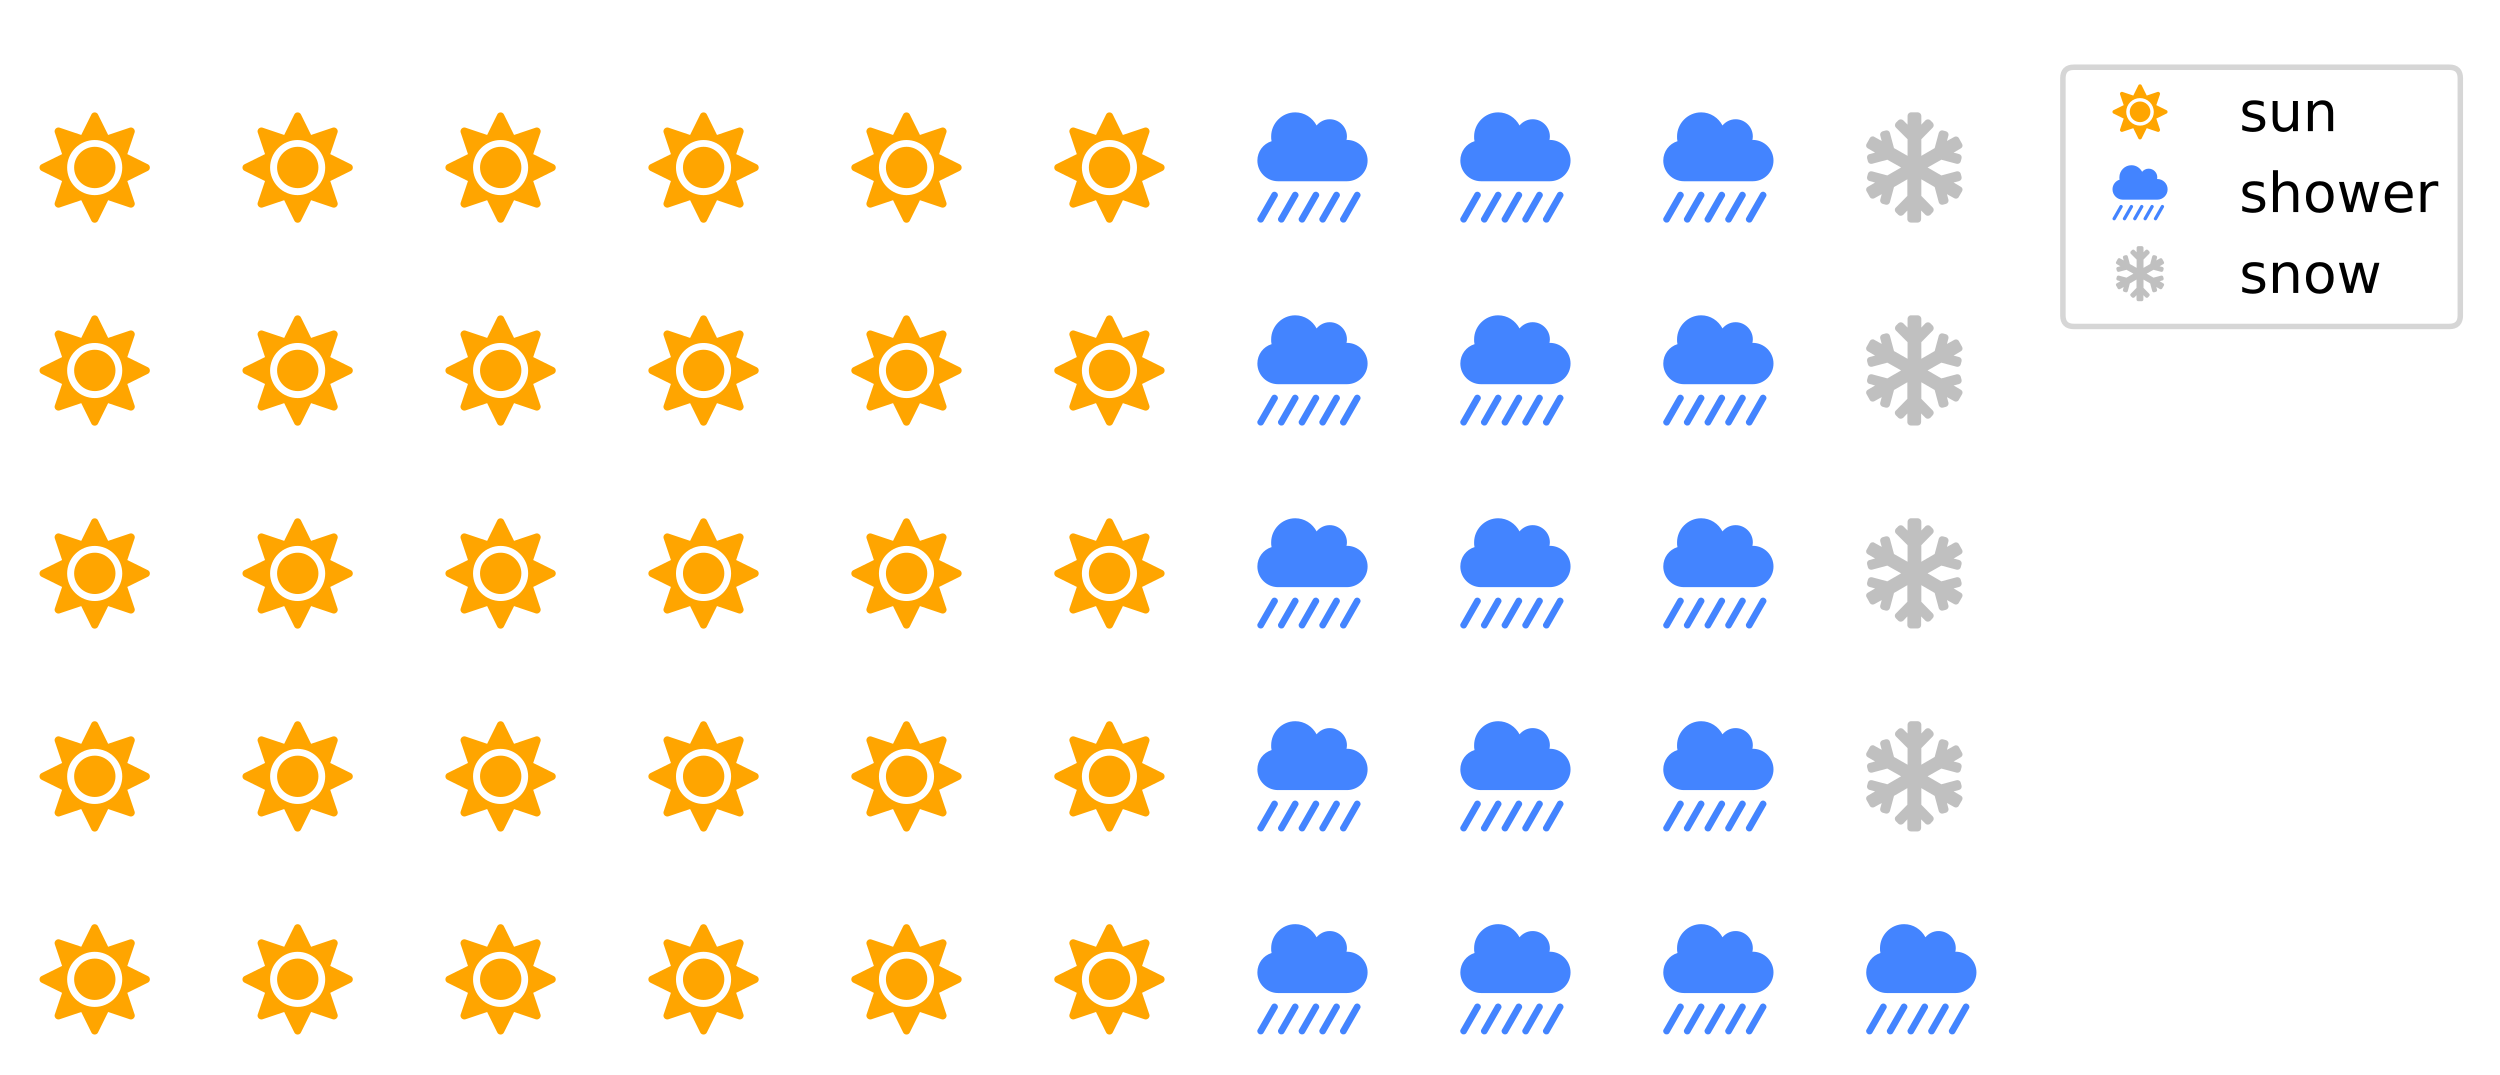 <?xml version="1.0" encoding="utf-8" standalone="no"?>
<!DOCTYPE svg PUBLIC "-//W3C//DTD SVG 1.1//EN"
  "http://www.w3.org/Graphics/SVG/1.1/DTD/svg11.dtd">
<!-- Created with matplotlib (https://matplotlib.org/) -->
<svg height="195.034pt" version="1.1" viewBox="0 0 453.6 195.034" width="453.6pt" xmlns="http://www.w3.org/2000/svg" xmlns:xlink="http://www.w3.org/1999/xlink">
 <defs>
  <style type="text/css">
*{stroke-linecap:butt;stroke-linejoin:round;}
  </style>
 </defs>
 <g id="figure_1">
  <g id="patch_1">
   <path d="M 0 195.034 
L 453.6 195.034 
L 453.6 0 
L 0 0 
z
" style="fill:#ffffff;"/>
  </g>
  <g id="axes_1">
   <g id="text_1">
    <!--  -->
    <defs>
     <path d="M 50 56.25 
C 39.656 56.25 31.25 47.656 31.25 37.5 
C 31.25 27.156 39.656 18.75 50 18.75 
C 60.156 18.75 68.75 27.156 68.75 37.5 
C 68.75 47.656 60.156 56.25 50 56.25 
z
M 98.047 40.438 
L 79.5 49.609 
L 86.141 69.344 
C 86.922 71.875 84.375 74.422 81.844 73.641 
L 62.109 67 
L 52.938 85.547 
C 51.766 88.094 48.047 88.094 46.875 85.547 
L 37.703 67 
L 17.969 73.641 
C 15.438 74.422 12.891 71.875 13.672 69.344 
L 20.312 49.609 
L 1.766 40.438 
C -0.781 39.266 -0.781 35.547 1.766 34.375 
L 20.312 25.203 
L 13.672 5.469 
C 12.891 2.938 15.438 0.391 17.969 1.172 
L 37.703 7.812 
L 46.875 -10.75 
C 48.047 -13.281 51.766 -13.281 52.938 -10.75 
L 62.109 7.812 
L 81.844 1.172 
C 84.375 0.391 86.922 2.938 86.141 5.469 
L 79.5 25.203 
L 98.047 34.375 
C 100.594 35.547 100.594 39.266 98.047 40.438 
z
M 67.578 19.734 
C 57.812 9.969 42 9.969 32.234 19.734 
C 22.469 29.5 22.469 45.312 32.234 55.078 
C 42 64.844 57.812 64.844 67.578 55.078 
C 77.344 45.312 77.344 29.5 67.578 19.734 
z
" id="FontAwesome5Free-Solid-61829"/>
    </defs>
    <g style="fill:#ffa500;" transform="translate(7.2 185.178)scale(0.2 -0.2)">
     <use xlink:href="#FontAwesome5Free-Solid-61829"/>
    </g>
   </g>
   <g id="text_2">
    <!--  -->
    <g style="fill:#ffa500;" transform="translate(7.2 148.355)scale(0.2 -0.2)">
     <use xlink:href="#FontAwesome5Free-Solid-61829"/>
    </g>
   </g>
   <g id="text_3">
    <!--  -->
    <g style="fill:#ffa500;" transform="translate(7.2 111.532)scale(0.2 -0.2)">
     <use xlink:href="#FontAwesome5Free-Solid-61829"/>
    </g>
   </g>
   <g id="text_4">
    <!--  -->
    <g style="fill:#ffa500;" transform="translate(7.2 74.709)scale(0.2 -0.2)">
     <use xlink:href="#FontAwesome5Free-Solid-61829"/>
    </g>
   </g>
   <g id="text_5">
    <!--  -->
    <g style="fill:#ffa500;" transform="translate(7.2 37.886)scale(0.2 -0.2)">
     <use xlink:href="#FontAwesome5Free-Solid-61829"/>
    </g>
   </g>
   <g id="text_6">
    <!--  -->
    <g style="fill:#ffa500;" transform="translate(44.023 185.178)scale(0.2 -0.2)">
     <use xlink:href="#FontAwesome5Free-Solid-61829"/>
    </g>
   </g>
   <g id="text_7">
    <!--  -->
    <g style="fill:#ffa500;" transform="translate(44.023 148.355)scale(0.2 -0.2)">
     <use xlink:href="#FontAwesome5Free-Solid-61829"/>
    </g>
   </g>
   <g id="text_8">
    <!--  -->
    <g style="fill:#ffa500;" transform="translate(44.023 111.532)scale(0.2 -0.2)">
     <use xlink:href="#FontAwesome5Free-Solid-61829"/>
    </g>
   </g>
   <g id="text_9">
    <!--  -->
    <g style="fill:#ffa500;" transform="translate(44.023 74.709)scale(0.2 -0.2)">
     <use xlink:href="#FontAwesome5Free-Solid-61829"/>
    </g>
   </g>
   <g id="text_10">
    <!--  -->
    <g style="fill:#ffa500;" transform="translate(44.023 37.886)scale(0.2 -0.2)">
     <use xlink:href="#FontAwesome5Free-Solid-61829"/>
    </g>
   </g>
   <g id="text_11">
    <!--  -->
    <g style="fill:#ffa500;" transform="translate(80.846 185.178)scale(0.2 -0.2)">
     <use xlink:href="#FontAwesome5Free-Solid-61829"/>
    </g>
   </g>
   <g id="text_12">
    <!--  -->
    <g style="fill:#ffa500;" transform="translate(80.846 148.355)scale(0.2 -0.2)">
     <use xlink:href="#FontAwesome5Free-Solid-61829"/>
    </g>
   </g>
   <g id="text_13">
    <!--  -->
    <g style="fill:#ffa500;" transform="translate(80.846 111.532)scale(0.2 -0.2)">
     <use xlink:href="#FontAwesome5Free-Solid-61829"/>
    </g>
   </g>
   <g id="text_14">
    <!--  -->
    <g style="fill:#ffa500;" transform="translate(80.846 74.709)scale(0.2 -0.2)">
     <use xlink:href="#FontAwesome5Free-Solid-61829"/>
    </g>
   </g>
   <g id="text_15">
    <!--  -->
    <g style="fill:#ffa500;" transform="translate(80.846 37.886)scale(0.2 -0.2)">
     <use xlink:href="#FontAwesome5Free-Solid-61829"/>
    </g>
   </g>
   <g id="text_16">
    <!--  -->
    <g style="fill:#ffa500;" transform="translate(117.669 185.178)scale(0.2 -0.2)">
     <use xlink:href="#FontAwesome5Free-Solid-61829"/>
    </g>
   </g>
   <g id="text_17">
    <!--  -->
    <g style="fill:#ffa500;" transform="translate(117.669 148.355)scale(0.2 -0.2)">
     <use xlink:href="#FontAwesome5Free-Solid-61829"/>
    </g>
   </g>
   <g id="text_18">
    <!--  -->
    <g style="fill:#ffa500;" transform="translate(117.669 111.532)scale(0.2 -0.2)">
     <use xlink:href="#FontAwesome5Free-Solid-61829"/>
    </g>
   </g>
   <g id="text_19">
    <!--  -->
    <g style="fill:#ffa500;" transform="translate(117.669 74.709)scale(0.2 -0.2)">
     <use xlink:href="#FontAwesome5Free-Solid-61829"/>
    </g>
   </g>
   <g id="text_20">
    <!--  -->
    <g style="fill:#ffa500;" transform="translate(117.669 37.886)scale(0.2 -0.2)">
     <use xlink:href="#FontAwesome5Free-Solid-61829"/>
    </g>
   </g>
   <g id="text_21">
    <!--  -->
    <g style="fill:#ffa500;" transform="translate(154.492 185.178)scale(0.2 -0.2)">
     <use xlink:href="#FontAwesome5Free-Solid-61829"/>
    </g>
   </g>
   <g id="text_22">
    <!--  -->
    <g style="fill:#ffa500;" transform="translate(154.492 148.355)scale(0.2 -0.2)">
     <use xlink:href="#FontAwesome5Free-Solid-61829"/>
    </g>
   </g>
   <g id="text_23">
    <!--  -->
    <g style="fill:#ffa500;" transform="translate(154.492 111.532)scale(0.2 -0.2)">
     <use xlink:href="#FontAwesome5Free-Solid-61829"/>
    </g>
   </g>
   <g id="text_24">
    <!--  -->
    <g style="fill:#ffa500;" transform="translate(154.492 74.709)scale(0.2 -0.2)">
     <use xlink:href="#FontAwesome5Free-Solid-61829"/>
    </g>
   </g>
   <g id="text_25">
    <!--  -->
    <g style="fill:#ffa500;" transform="translate(154.492 37.886)scale(0.2 -0.2)">
     <use xlink:href="#FontAwesome5Free-Solid-61829"/>
    </g>
   </g>
   <g id="text_26">
    <!--  -->
    <g style="fill:#ffa500;" transform="translate(191.315 185.178)scale(0.2 -0.2)">
     <use xlink:href="#FontAwesome5Free-Solid-61829"/>
    </g>
   </g>
   <g id="text_27">
    <!--  -->
    <g style="fill:#ffa500;" transform="translate(191.315 148.355)scale(0.2 -0.2)">
     <use xlink:href="#FontAwesome5Free-Solid-61829"/>
    </g>
   </g>
   <g id="text_28">
    <!--  -->
    <g style="fill:#ffa500;" transform="translate(191.315 111.532)scale(0.2 -0.2)">
     <use xlink:href="#FontAwesome5Free-Solid-61829"/>
    </g>
   </g>
   <g id="text_29">
    <!--  -->
    <g style="fill:#ffa500;" transform="translate(191.315 74.709)scale(0.2 -0.2)">
     <use xlink:href="#FontAwesome5Free-Solid-61829"/>
    </g>
   </g>
   <g id="text_30">
    <!--  -->
    <g style="fill:#ffa500;" transform="translate(191.315 37.886)scale(0.2 -0.2)">
     <use xlink:href="#FontAwesome5Free-Solid-61829"/>
    </g>
   </g>
   <g id="text_31">
    <!--  -->
    <defs>
     <path d="M 35.75 15.047 
C 34.375 16.016 32.422 15.438 31.641 13.875 
L 19.141 -8.016 
C 18.172 -9.375 18.75 -11.328 20.312 -12.109 
C 20.703 -12.5 21.297 -12.5 21.875 -12.5 
C 22.859 -12.5 23.828 -12.109 24.422 -10.938 
L 36.922 10.938 
C 37.891 12.312 37.312 14.266 35.75 15.047 
z
M 54.5 15.047 
C 53.125 16.016 51.172 15.438 50.391 13.875 
L 37.891 -8.016 
C 36.922 -9.375 37.5 -11.328 39.062 -12.109 
C 39.453 -12.5 40.047 -12.5 40.625 -12.5 
C 41.609 -12.5 42.578 -12.109 43.172 -10.938 
L 55.672 10.938 
C 56.641 12.312 56.062 14.266 54.5 15.047 
z
M 17 15.047 
C 15.625 16.016 13.672 15.438 12.891 13.875 
L 0.391 -8.016 
C -0.594 -9.375 0 -11.328 1.562 -12.109 
C 1.953 -12.5 2.547 -12.5 3.125 -12.5 
C 4.109 -12.5 5.078 -12.109 5.672 -10.938 
L 18.172 10.938 
C 19.141 12.312 18.562 14.266 17 15.047 
z
M 92 15.047 
C 90.625 16.016 88.672 15.438 87.891 13.875 
L 75.391 -8.016 
C 74.422 -9.375 75 -11.328 76.562 -12.109 
C 76.953 -12.5 77.547 -12.5 78.125 -12.5 
C 79.109 -12.5 80.078 -12.109 80.672 -10.938 
L 93.172 10.938 
C 94.141 12.312 93.562 14.266 92 15.047 
z
M 73.25 15.047 
C 71.875 16.016 69.922 15.438 69.141 13.875 
L 56.641 -8.016 
C 55.672 -9.375 56.25 -11.328 57.812 -12.109 
C 58.203 -12.5 58.797 -12.5 59.375 -12.5 
C 60.359 -12.5 61.328 -12.109 61.922 -10.938 
L 74.422 10.938 
C 75.391 12.312 74.812 14.266 73.25 15.047 
z
M 81.25 62.5 
C 81.062 62.5 80.859 62.312 80.859 62.312 
C 81.062 63.484 81.25 64.453 81.25 65.625 
C 81.25 74.219 74.219 81.25 65.625 81.25 
C 60.75 81.25 56.453 78.906 53.719 75.594 
C 50 82.625 42.781 87.5 34.375 87.5 
C 22.266 87.5 12.5 77.547 12.5 65.625 
C 12.5 64.062 12.5 62.703 12.891 61.328 
C 5.281 58.984 0 51.953 0 43.75 
C 0 33.406 8.406 25 18.75 25 
L 81.25 25 
C 91.609 25 100 33.406 100 43.75 
C 100 54.109 91.609 62.5 81.25 62.5 
z
" id="FontAwesome5Free-Solid-63296"/>
    </defs>
    <g style="fill:#4384ff;" transform="translate(228.138 185.178)scale(0.2 -0.2)">
     <use xlink:href="#FontAwesome5Free-Solid-63296"/>
    </g>
   </g>
   <g id="text_32">
    <!--  -->
    <g style="fill:#4384ff;" transform="translate(228.138 148.355)scale(0.2 -0.2)">
     <use xlink:href="#FontAwesome5Free-Solid-63296"/>
    </g>
   </g>
   <g id="text_33">
    <!--  -->
    <g style="fill:#4384ff;" transform="translate(228.138 111.532)scale(0.2 -0.2)">
     <use xlink:href="#FontAwesome5Free-Solid-63296"/>
    </g>
   </g>
   <g id="text_34">
    <!--  -->
    <g style="fill:#4384ff;" transform="translate(228.138 74.709)scale(0.2 -0.2)">
     <use xlink:href="#FontAwesome5Free-Solid-63296"/>
    </g>
   </g>
   <g id="text_35">
    <!--  -->
    <g style="fill:#4384ff;" transform="translate(228.138 37.886)scale(0.2 -0.2)">
     <use xlink:href="#FontAwesome5Free-Solid-63296"/>
    </g>
   </g>
   <g id="text_36">
    <!--  -->
    <g style="fill:#4384ff;" transform="translate(264.961 185.178)scale(0.2 -0.2)">
     <use xlink:href="#FontAwesome5Free-Solid-63296"/>
    </g>
   </g>
   <g id="text_37">
    <!--  -->
    <g style="fill:#4384ff;" transform="translate(264.961 148.355)scale(0.2 -0.2)">
     <use xlink:href="#FontAwesome5Free-Solid-63296"/>
    </g>
   </g>
   <g id="text_38">
    <!--  -->
    <g style="fill:#4384ff;" transform="translate(264.961 111.532)scale(0.2 -0.2)">
     <use xlink:href="#FontAwesome5Free-Solid-63296"/>
    </g>
   </g>
   <g id="text_39">
    <!--  -->
    <g style="fill:#4384ff;" transform="translate(264.961 74.709)scale(0.2 -0.2)">
     <use xlink:href="#FontAwesome5Free-Solid-63296"/>
    </g>
   </g>
   <g id="text_40">
    <!--  -->
    <g style="fill:#4384ff;" transform="translate(264.961 37.886)scale(0.2 -0.2)">
     <use xlink:href="#FontAwesome5Free-Solid-63296"/>
    </g>
   </g>
   <g id="text_41">
    <!--  -->
    <g style="fill:#4384ff;" transform="translate(301.783 185.178)scale(0.2 -0.2)">
     <use xlink:href="#FontAwesome5Free-Solid-63296"/>
    </g>
   </g>
   <g id="text_42">
    <!--  -->
    <g style="fill:#4384ff;" transform="translate(301.783 148.355)scale(0.2 -0.2)">
     <use xlink:href="#FontAwesome5Free-Solid-63296"/>
    </g>
   </g>
   <g id="text_43">
    <!--  -->
    <g style="fill:#4384ff;" transform="translate(301.783 111.532)scale(0.2 -0.2)">
     <use xlink:href="#FontAwesome5Free-Solid-63296"/>
    </g>
   </g>
   <g id="text_44">
    <!--  -->
    <g style="fill:#4384ff;" transform="translate(301.783 74.709)scale(0.2 -0.2)">
     <use xlink:href="#FontAwesome5Free-Solid-63296"/>
    </g>
   </g>
   <g id="text_45">
    <!--  -->
    <g style="fill:#4384ff;" transform="translate(301.783 37.886)scale(0.2 -0.2)">
     <use xlink:href="#FontAwesome5Free-Solid-63296"/>
    </g>
   </g>
   <g id="text_46">
    <!--  -->
    <g style="fill:#4384ff;" transform="translate(338.606 185.178)scale(0.2 -0.2)">
     <use xlink:href="#FontAwesome5Free-Solid-63296"/>
    </g>
   </g>
   <g id="text_47">
    <!--  -->
    <defs>
     <path d="M 85.938 19.922 
L 79.297 23.828 
L 84.375 25.203 
C 85.938 25.594 86.922 27.344 86.531 28.906 
L 85.75 31.844 
C 85.359 33.406 83.594 34.375 82.031 33.984 
L 68.172 30.281 
L 55.672 37.5 
L 68.172 44.531 
L 82.031 40.828 
C 83.594 40.438 85.359 41.406 85.75 42.969 
L 86.531 45.906 
C 86.922 47.469 85.938 49.219 84.375 49.609 
L 79.297 50.984 
L 85.938 54.891 
C 87.312 55.672 87.891 57.422 86.922 58.984 
L 83.984 64.266 
C 83.203 65.625 81.25 66.016 79.891 65.234 
L 73.25 61.531 
L 74.609 66.609 
C 75 68.172 74.031 69.734 72.469 70.312 
L 69.531 71.094 
C 67.969 71.484 66.406 70.516 65.828 68.953 
L 62.109 55.078 
L 50 48.047 
L 50 63.094 
L 60.359 73.641 
C 61.531 74.812 61.531 76.766 60.359 78.125 
L 58.203 80.281 
C 57.031 81.453 55.078 81.453 53.719 80.281 
L 50 76.375 
L 50 84.375 
C 50 85.938 48.438 87.5 46.875 87.5 
L 40.625 87.5 
C 38.875 87.5 37.5 85.938 37.5 84.375 
L 37.5 76.375 
L 33.594 80.281 
C 32.422 81.453 30.281 81.453 29.109 80.281 
L 26.953 78.125 
C 25.781 76.766 25.781 74.812 26.953 73.641 
L 37.5 63.094 
L 37.5 48.047 
L 25.203 55.078 
L 21.484 68.953 
C 21.094 70.516 19.344 71.484 17.781 71.094 
L 14.844 70.312 
C 13.281 69.734 12.312 68.172 12.703 66.609 
L 14.062 61.531 
L 7.422 65.234 
C 6.062 66.219 4.109 65.625 3.328 64.266 
L 0.391 58.984 
C -0.594 57.422 0 55.672 1.375 54.891 
L 8.016 50.984 
L 2.938 49.609 
C 1.375 49.219 0.391 47.656 0.781 45.906 
L 1.562 42.969 
C 1.953 41.406 3.719 40.438 5.281 40.828 
L 19.141 44.531 
L 31.641 37.5 
L 19.141 30.281 
L 5.281 33.984 
C 3.719 34.375 1.953 33.406 1.562 31.844 
L 0.781 28.906 
C 0.391 27.344 1.375 25.594 2.938 25.203 
L 8.016 23.828 
L 1.375 19.922 
C 0 19.141 -0.594 17.391 0.391 15.828 
L 3.328 10.547 
C 4.109 9.188 6.062 8.797 7.422 9.578 
L 14.062 13.281 
L 12.703 8.203 
C 12.312 6.641 13.281 5.078 14.844 4.5 
L 17.781 3.719 
C 19.344 3.328 20.906 4.297 21.484 5.859 
L 25.203 19.734 
L 37.312 26.766 
L 37.312 11.719 
L 26.953 1.172 
C 25.594 0 25.594 -1.953 26.953 -3.328 
L 29.109 -5.469 
C 30.281 -6.641 32.234 -6.641 33.594 -5.469 
L 37.312 -1.562 
L 37.312 -9.375 
C 37.312 -11.141 38.875 -12.5 40.438 -12.5 
L 46.688 -12.5 
C 48.438 -12.5 49.812 -11.141 49.812 -9.375 
L 49.812 -1.562 
L 53.719 -5.469 
C 54.891 -6.641 56.844 -6.641 58.203 -5.469 
L 60.359 -3.125 
C 61.531 -1.953 61.531 0 60.359 1.172 
L 50 11.719 
L 50 26.766 
L 62.109 19.734 
L 65.828 5.859 
C 66.406 4.297 67.969 3.328 69.531 3.719 
L 72.469 4.5 
C 74.031 5.078 75 6.641 74.609 8.203 
L 73.25 13.281 
L 79.891 9.578 
C 81.25 8.797 83.203 9.188 83.984 10.75 
L 86.922 15.828 
C 87.891 17.391 87.312 19.141 85.938 19.922 
z
" id="FontAwesome5Free-Solid-62172"/>
    </defs>
    <g style="fill:#c0c0c0;" transform="translate(338.606 148.355)scale(0.2 -0.2)">
     <use xlink:href="#FontAwesome5Free-Solid-62172"/>
    </g>
   </g>
   <g id="text_48">
    <!--  -->
    <g style="fill:#c0c0c0;" transform="translate(338.606 111.532)scale(0.2 -0.2)">
     <use xlink:href="#FontAwesome5Free-Solid-62172"/>
    </g>
   </g>
   <g id="text_49">
    <!--  -->
    <g style="fill:#c0c0c0;" transform="translate(338.606 74.709)scale(0.2 -0.2)">
     <use xlink:href="#FontAwesome5Free-Solid-62172"/>
    </g>
   </g>
   <g id="text_50">
    <!--  -->
    <g style="fill:#c0c0c0;" transform="translate(338.606 37.886)scale(0.2 -0.2)">
     <use xlink:href="#FontAwesome5Free-Solid-62172"/>
    </g>
   </g>
   <g id="legend_1">
    <g id="patch_2">
     <path d="M 376.292 59.234 
L 444.4 59.234 
Q 446.4 59.234 446.4 57.234 
L 446.4 14.2 
Q 446.4 12.2 444.4 12.2 
L 376.292 12.2 
Q 374.292 12.2 374.292 14.2 
L 374.292 57.234 
Q 374.292 59.234 376.292 59.234 
z
" style="fill:#ffffff;opacity:0.8;stroke:#cccccc;stroke-linejoin:miter;"/>
    </g>
    <g id="text_51">
     <!--  -->
     <g style="fill:#ffa500;" transform="translate(383.292 24.039)scale(0.1 -0.1)">
      <use xlink:href="#FontAwesome5Free-Solid-61829"/>
     </g>
    </g>
    <g id="text_52">
     <!-- sun -->
     <defs>
      <path d="M 44.281 53.078 
L 44.281 44.578 
Q 40.484 46.531 36.375 47.5 
Q 32.281 48.484 27.875 48.484 
Q 21.188 48.484 17.844 46.438 
Q 14.5 44.391 14.5 40.281 
Q 14.5 37.156 16.891 35.375 
Q 19.281 33.594 26.516 31.984 
L 29.594 31.297 
Q 39.156 29.25 43.188 25.516 
Q 47.219 21.781 47.219 15.094 
Q 47.219 7.469 41.188 3.016 
Q 35.156 -1.422 24.609 -1.422 
Q 20.219 -1.422 15.453 -0.562 
Q 10.688 0.297 5.422 2 
L 5.422 11.281 
Q 10.406 8.688 15.234 7.391 
Q 20.062 6.109 24.812 6.109 
Q 31.156 6.109 34.562 8.281 
Q 37.984 10.453 37.984 14.406 
Q 37.984 18.062 35.516 20.016 
Q 33.062 21.969 24.703 23.781 
L 21.578 24.516 
Q 13.234 26.266 9.516 29.906 
Q 5.812 33.547 5.812 39.891 
Q 5.812 47.609 11.281 51.797 
Q 16.75 56 26.812 56 
Q 31.781 56 36.172 55.266 
Q 40.578 54.547 44.281 53.078 
z
" id="DejaVuSans-115"/>
      <path d="M 8.5 21.578 
L 8.5 54.688 
L 17.484 54.688 
L 17.484 21.922 
Q 17.484 14.156 20.5 10.266 
Q 23.531 6.391 29.594 6.391 
Q 36.859 6.391 41.078 11.031 
Q 45.312 15.672 45.312 23.688 
L 45.312 54.688 
L 54.297 54.688 
L 54.297 0 
L 45.312 0 
L 45.312 8.406 
Q 42.047 3.422 37.719 1 
Q 33.406 -1.422 27.688 -1.422 
Q 18.266 -1.422 13.375 4.438 
Q 8.5 10.297 8.5 21.578 
z
M 31.109 56 
z
" id="DejaVuSans-117"/>
      <path d="M 54.891 33.016 
L 54.891 0 
L 45.906 0 
L 45.906 32.719 
Q 45.906 40.484 42.875 44.328 
Q 39.844 48.188 33.797 48.188 
Q 26.516 48.188 22.312 43.547 
Q 18.109 38.922 18.109 30.906 
L 18.109 0 
L 9.078 0 
L 9.078 54.688 
L 18.109 54.688 
L 18.109 46.188 
Q 21.344 51.125 25.703 53.562 
Q 30.078 56 35.797 56 
Q 45.219 56 50.047 50.172 
Q 54.891 44.344 54.891 33.016 
z
" id="DejaVuSans-110"/>
     </defs>
     <g transform="translate(406.292 23.798)scale(0.1 -0.1)">
      <use xlink:href="#DejaVuSans-115"/>
      <use x="52.1" xlink:href="#DejaVuSans-117"/>
      <use x="115.479" xlink:href="#DejaVuSans-110"/>
     </g>
    </g>
    <g id="text_53">
     <!--  -->
     <g style="fill:#4384ff;" transform="translate(383.292 38.727)scale(0.1 -0.1)">
      <use xlink:href="#FontAwesome5Free-Solid-63296"/>
     </g>
    </g>
    <g id="text_54">
     <!-- shower -->
     <defs>
      <path d="M 54.891 33.016 
L 54.891 0 
L 45.906 0 
L 45.906 32.719 
Q 45.906 40.484 42.875 44.328 
Q 39.844 48.188 33.797 48.188 
Q 26.516 48.188 22.312 43.547 
Q 18.109 38.922 18.109 30.906 
L 18.109 0 
L 9.078 0 
L 9.078 75.984 
L 18.109 75.984 
L 18.109 46.188 
Q 21.344 51.125 25.703 53.562 
Q 30.078 56 35.797 56 
Q 45.219 56 50.047 50.172 
Q 54.891 44.344 54.891 33.016 
z
" id="DejaVuSans-104"/>
      <path d="M 30.609 48.391 
Q 23.391 48.391 19.188 42.75 
Q 14.984 37.109 14.984 27.297 
Q 14.984 17.484 19.156 11.844 
Q 23.344 6.203 30.609 6.203 
Q 37.797 6.203 41.984 11.859 
Q 46.188 17.531 46.188 27.297 
Q 46.188 37.016 41.984 42.703 
Q 37.797 48.391 30.609 48.391 
z
M 30.609 56 
Q 42.328 56 49.016 48.375 
Q 55.719 40.766 55.719 27.297 
Q 55.719 13.875 49.016 6.219 
Q 42.328 -1.422 30.609 -1.422 
Q 18.844 -1.422 12.172 6.219 
Q 5.516 13.875 5.516 27.297 
Q 5.516 40.766 12.172 48.375 
Q 18.844 56 30.609 56 
z
" id="DejaVuSans-111"/>
      <path d="M 4.203 54.688 
L 13.188 54.688 
L 24.422 12.016 
L 35.594 54.688 
L 46.188 54.688 
L 57.422 12.016 
L 68.609 54.688 
L 77.594 54.688 
L 63.281 0 
L 52.688 0 
L 40.922 44.828 
L 29.109 0 
L 18.5 0 
z
" id="DejaVuSans-119"/>
      <path d="M 56.203 29.594 
L 56.203 25.203 
L 14.891 25.203 
Q 15.484 15.922 20.484 11.062 
Q 25.484 6.203 34.422 6.203 
Q 39.594 6.203 44.453 7.469 
Q 49.312 8.734 54.109 11.281 
L 54.109 2.781 
Q 49.266 0.734 44.188 -0.344 
Q 39.109 -1.422 33.891 -1.422 
Q 20.797 -1.422 13.156 6.188 
Q 5.516 13.812 5.516 26.812 
Q 5.516 40.234 12.766 48.109 
Q 20.016 56 32.328 56 
Q 43.359 56 49.781 48.891 
Q 56.203 41.797 56.203 29.594 
z
M 47.219 32.234 
Q 47.125 39.594 43.094 43.984 
Q 39.062 48.391 32.422 48.391 
Q 24.906 48.391 20.391 44.141 
Q 15.875 39.891 15.188 32.172 
z
" id="DejaVuSans-101"/>
      <path d="M 41.109 46.297 
Q 39.594 47.172 37.812 47.578 
Q 36.031 48 33.891 48 
Q 26.266 48 22.188 43.047 
Q 18.109 38.094 18.109 28.812 
L 18.109 0 
L 9.078 0 
L 9.078 54.688 
L 18.109 54.688 
L 18.109 46.188 
Q 20.953 51.172 25.484 53.578 
Q 30.031 56 36.531 56 
Q 37.453 56 38.578 55.875 
Q 39.703 55.766 41.062 55.516 
z
" id="DejaVuSans-114"/>
     </defs>
     <g transform="translate(406.292 38.477)scale(0.1 -0.1)">
      <use xlink:href="#DejaVuSans-115"/>
      <use x="52.1" xlink:href="#DejaVuSans-104"/>
      <use x="115.479" xlink:href="#DejaVuSans-111"/>
      <use x="176.66" xlink:href="#DejaVuSans-119"/>
      <use x="258.447" xlink:href="#DejaVuSans-101"/>
      <use x="319.971" xlink:href="#DejaVuSans-114"/>
     </g>
    </g>
    <g id="text_55">
     <!--  -->
     <g style="fill:#c0c0c0;" transform="translate(383.917 53.405)scale(0.1 -0.1)">
      <use xlink:href="#FontAwesome5Free-Solid-62172"/>
     </g>
    </g>
    <g id="text_56">
     <!-- snow -->
     <g transform="translate(406.292 53.155)scale(0.1 -0.1)">
      <use xlink:href="#DejaVuSans-115"/>
      <use x="52.1" xlink:href="#DejaVuSans-110"/>
      <use x="115.479" xlink:href="#DejaVuSans-111"/>
      <use x="176.66" xlink:href="#DejaVuSans-119"/>
     </g>
    </g>
   </g>
  </g>
 </g>
</svg>
